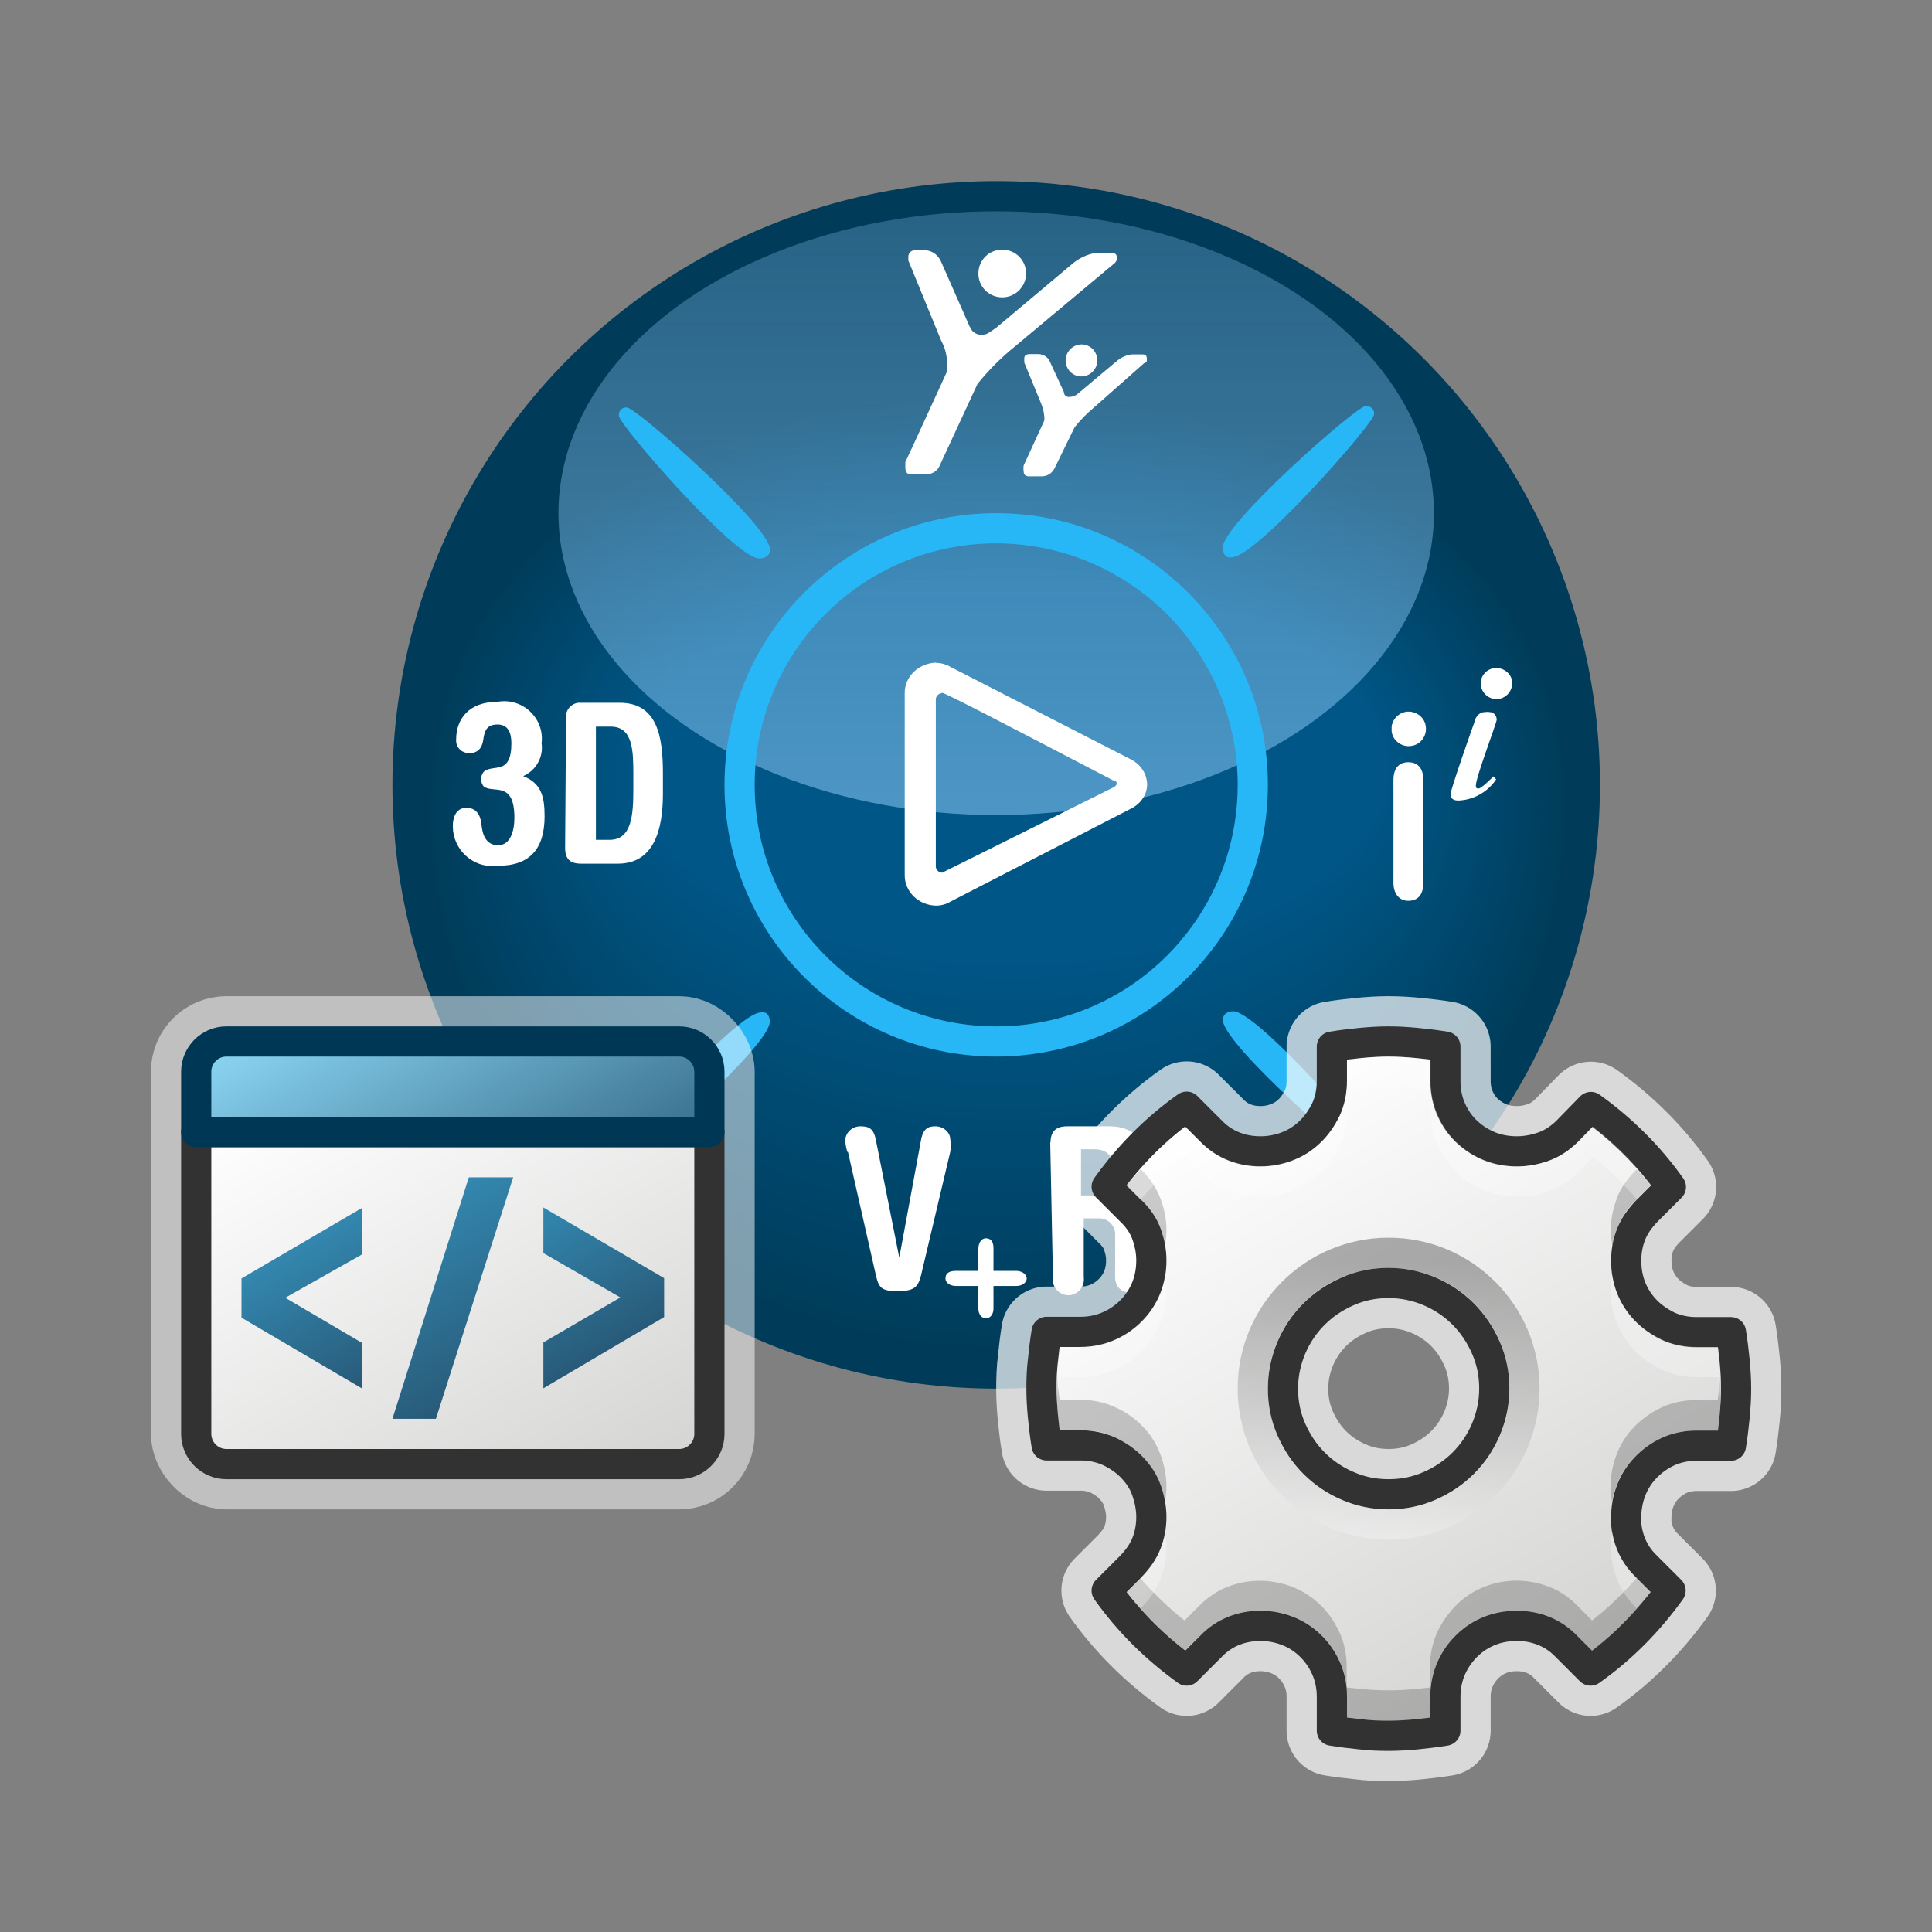 <?xml version="1.0" encoding="UTF-8"?><svg xmlns="http://www.w3.org/2000/svg" xmlns:xlink="http://www.w3.org/1999/xlink" viewBox="0 0 64 64"><rect x="0" y="0" width="64" height="64" fill="#808080" stroke="none"/><defs><linearGradient id="linear-gradient" x1="40.28" y1="36.1" x2="51.72" y2="55.9" gradientUnits="userSpaceOnUse"><stop offset="0" stop-color="#fff"/><stop offset="1" stop-color="#d4d5d3"/></linearGradient><linearGradient id="linear-gradient-2" x1="33" y1="39" x2="33" y2="59" gradientTransform="translate(0 66) scale(1 -1)" gradientUnits="userSpaceOnUse"><stop offset="0" stop-color="#94d1ff"/><stop offset="1" stop-color="#94d1ff" stop-opacity=".5"/></linearGradient><linearGradient id="linear-gradient-3" x1="10.65" y1="35.1" x2="19.48" y2="50.4" xlink:href="#linear-gradient"/><linearGradient id="linear-gradient-4" x1="9.71" y1="24.68" x2="12.31" y2="20.18" gradientTransform="translate(0 66) scale(1 -1)" gradientUnits="userSpaceOnUse"><stop offset="0" stop-color="#3387af"/><stop offset="1" stop-color="#285a78"/></linearGradient><linearGradient id="linear-gradient-5" x1="13.4" y1="25.77" x2="16.59" y2="20.24" xlink:href="#linear-gradient-4"/><linearGradient id="linear-gradient-6" x1="17.69" y1="25.82" x2="20.29" y2="21.32" xlink:href="#linear-gradient-4"/><linearGradient id="linear-gradient-7" x1="12.25" y1="31.6" x2="17.62" y2="40.9" gradientUnits="userSpaceOnUse"><stop offset="0" stop-color="#8cd7f5"/><stop offset="1" stop-color="#376e8c"/></linearGradient><linearGradient id="linear-gradient-8" x1="46" y1="51" x2="46" y2="41.77" gradientUnits="userSpaceOnUse"><stop offset="0" stop-color="#fff"/><stop offset="1" stop-color="#000"/></linearGradient></defs><g id="Layer_1"><circle cx="33" cy="26" r="20" fill="#003c5a"/><path d="M52,26.89c-.35,10.16-8.72,18.19-18.89,18.11-11.25,0-19.11-9.15-19.11-17.99s7.75-14.01,19-14.01,19,5.05,19,13.89Z" fill="#003c5a"/><path d="M51.81,26.85c0,8.67-7.5,17.75-18.69,17.75S14.25,35.65,14.25,26.97s7.66-13.75,18.75-13.75,18.81,4.95,18.81,13.63Z" fill="#003d5b"/><path d="M51.64,26.8c0,8.51-7.5,17.41-18.5,17.41S14.39,35.46,14.39,26.92s7.64-13.56,18.61-13.56,18.64,4.93,18.64,13.44Z" fill="#003e5d"/><path d="M51.45,26.76c0,8.35-7.42,17.05-18.3,17.05S14.64,35.24,14.64,26.88s7.53-13.38,18.36-13.38,18.45,4.9,18.45,13.26Z" fill="#003e5e"/><path d="M51.27,26.73c0,8.19-7.38,16.7-18.11,16.7S14.85,35.03,14.85,26.84s7.5-13.11,18.21-13.11,18.21,4.78,18.21,13Z" fill="#003f5f"/><path d="M51.09,26.68c0,8.04-7.3,16.35-17.91,16.35S15.06,34.83,15.06,26.78s7.4-12.87,18.01-12.87,18.01,4.74,18.01,12.77Z" fill="#004061"/><path d="M50.91,26.64c0,7.87-7.25,16-17.73,16s-17.91-8.01-17.91-15.9,7.34-12.65,17.81-12.65,17.83,4.66,17.83,12.55Z" fill="#004162"/><path d="M50.73,26.59c0,7.73-7.19,15.65-17.5,15.65s-17.73-7.83-17.73-15.54,7.27-12.42,17.61-12.42,17.61,4.6,17.61,12.31Z" fill="#004263"/><path d="M50.5,26.55c0,7.56-7.13,15.3-17.34,15.3s-17.5-7.64-17.5-15.2,7.21-12.2,17.42-12.2,17.41,4.54,17.41,12.1Z" fill="#004265"/><path d="M50.36,26.51c0,7.4-7.06,15-17.15,15s-17.3-7.5-17.3-14.85,7.09-12.02,17.23-12.02,17.22,4.47,17.22,11.88Z" fill="#004366"/><path d="M50.19,26.46c0,7.25-7.01,14.6-16.96,14.6s-17.1-7.26-17.1-14.5,7.07-11.75,17.02-11.75,17.04,4.41,17.04,11.65Z" fill="#004467"/><path d="M50,26.43c0,7.09-6.94,14.24-16.76,14.24s-16.9-7.06-16.9-14.15,7.01-11.51,16.83-11.51,16.84,4.34,16.84,11.42Z" fill="#004569"/><path d="M49.81,26.39c0,6.93-6.88,13.89-16.56,13.89s-16.7-6.89-16.7-13.81,6.95-11.25,16.64-11.25,16.62,4.25,16.62,11.18Z" fill="#00456a"/><path d="M49.64,26.34c0,6.78-6.82,13.54-16.38,13.54s-16.51-6.69-16.51-13.45,6.89-11.06,16.44-11.06,16.45,4.21,16.45,10.98Z" fill="#00466b"/><path d="M49.45,26.3c0,6.61-6.75,13.19-16.17,13.19s-16.25-6.5-16.25-13.11,6.81-10.82,16.25-10.82,16.17,4.2,16.17,10.75Z" fill="#00476d"/><path d="M49.25,26.26c0,6.45-6.7,12.83-15.99,12.83s-16.1-6.25-16.1-12.76,6.75-10.6,16.04-10.6,16.05,4.09,16.05,10.54Z" fill="#00486e"/><path d="M49.09,26.21c0,6.25-6.64,12.5-15.79,12.5s-15.9-6.13-15.9-12.42,6.69-10.36,15.84-10.36,15.85,4,15.85,10.29Z" fill="#00496f"/><path d="M48.91,26.17c0,6.13-6.57,12.13-15.6,12.13s-15.71-5.94-15.71-12.06,6.65-10.15,15.66-10.15,15.65,3.95,15.65,10.09Z" fill="#004971"/><path d="M48.73,26.12c0,5.97-6.51,11.79-15.4,11.79s-15.51-5.75-15.51-11.73,6.58-9.91,15.46-9.91,15.45,3.89,15.45,9.85Z" fill="#004a72"/><path d="M48.55,26.09c0,5.81-6.46,11.42-15.21,11.42s-15.34-5.55-15.34-11.37,6.5-9.69,15.26-9.69,15.29,3.82,15.29,9.64Z" fill="#004b73"/><path d="M48.36,26c0,5.65-6.39,11.08-15,11.08s-15.11-5.37-15.11-11.02,6.44-9.46,15.06-9.46,15.05,3.8,15.05,9.41Z" fill="#004c75"/><path d="M48.19,26c0,5.5-6.34,10.73-14.83,10.73s-14.91-5.18-14.91-10.73,6.38-9.24,14.86-9.24,14.88,3.75,14.88,9.24Z" fill="#004d76"/><path d="M48,26c0,5.34-6.25,10.37-14.63,10.37s-14.71-5-14.71-10.34,6.25-9,14.67-9,14.66,3.59,14.66,8.96Z" fill="#004d77"/><path d="M47.81,25.92c0,5.17-6.25,10-14.43,10s-14.51-4.79-14.51-9.92,6.25-8.75,14.47-8.75,14.46,3.49,14.46,8.67Z" fill="#004e79"/><path d="M47.64,25.88c0,5-6.15,9.67-14.24,9.67s-14.31-4.55-14.31-9.64,6.18-8.55,14.28-8.55,14.27,3.5,14.27,8.51Z" fill="#004f7a"/><path d="M47.45,25.84c0,4.86-6.08,9.31-14.05,9.31s-14.15-4.43-14.15-9.29,6.11-8.31,14.08-8.31,14.12,3.45,14.12,8.29Z" fill="#00507b"/><path d="M47.27,25.8c0,4.7-6.02,8.95-13.86,8.95s-13.9-4.24-13.9-8.94,6.05-8.1,13.89-8.1,13.87,3.38,13.87,8.09Z" fill="#00507d"/><path d="M47.09,25.75c0,4.55-5.96,8.61-13.66,8.61s-13.75-4.04-13.75-8.59,5.99-7.86,13.75-7.86,13.66,3.3,13.66,7.84Z" fill="#00517e"/><path d="M46.91,25.71c0,4.39-5.9,8.26-13.47,8.26s-13.5-3.86-13.5-8.25,5.92-7.64,13.49-7.64,13.49,3.24,13.49,7.62Z" fill="#00527f"/><path d="M46.75,25.66c0,4.23-5.84,7.91-13.27,7.91s-13.3-3.66-13.3-7.89,5.85-7.41,13.29-7.41,13.29,3.16,13.29,7.39Z" fill="#005381"/><path d="M46.55,25.63c0,4.06-5.79,7.5-13.09,7.5s-13.1-3.49-13.1-7.5,5.79-7.13,13.09-7.13,13.1,3.06,13.1,7.13Z" fill="#005482"/><path d="M46.36,25.59c0,3.9-5.71,7.2-12.89,7.2s-12.9-3.29-12.9-7.2,5.72-6.95,12.9-6.95,12.89,3.04,12.89,6.95Z" fill="#005483"/><path d="M46.19,25.54c0,3.75-5.66,6.86-12.7,6.86s-12.7-3.1-12.7-6.85,5.66-6.74,12.7-6.74,12.7,2.97,12.7,6.72Z" fill="#005585"/><ellipse cx="33.5" cy="25.5" rx="12.5" ry="6.5" fill="#005686"/><ellipse cx="33" cy="17" rx="14.5" ry="10" fill="url(#linear-gradient-2)" isolation="isolate" opacity=".52"/><path d="M25.15,18.5c-.8,0-4.65-4.43-4.65-4.73h0c-.01-.14,.08-.26,.22-.27,.02,0,.04,0,.05,0,.3,0,4.74,3.91,4.74,4.71-.01,.2-.16,.29-.36,.29Z" fill="#28b7f6"/><path d="M25.5,33.85c0,.8-4.44,4.7-4.74,4.7h0c-.14,.01-.26-.08-.27-.22,0-.02,0-.04,0-.05,0-.3,3.91-4.74,4.71-4.74,.21-.04,.3,.11,.3,.31Z" fill="#28b7f6"/><path d="M40.85,33.5c.8,0,4.7,4.44,4.7,4.74h0c.01,.14-.08,.26-.22,.28-.02,0-.04,0-.05,0-.3-.01-4.77-3.93-4.77-4.73,0-.2,.15-.29,.35-.29Z" fill="#28b7f6"/><path d="M40.5,18.15c0-.8,4.44-4.7,4.74-4.7h0c.14-.01,.26,.08,.28,.22,0,.02,0,.04,0,.05,0,.3-3.91,4.74-4.71,4.74-.21,.04-.3-.11-.3-.31Z" fill="#28b7f6"/><path d="M33,35c-4.97,0-9-4.03-9-9s4.03-9,9-9,9,4.03,9,9c0,4.97-4.03,8.99-9,9Zm0-17c-4.42,0-8,3.58-8,8s3.58,8,8,8,8-3.58,8-8c0-4.42-3.58-7.99-8-8Z" fill="#28b7f6"/><path d="M15,27.36c0-.32,.13-.6,.45-.6s.47,.23,.5,.56,.15,.68,.55,.68,.54-.46,.54-.91c0-1.25-.71-.79-1.02-1.04-.11-.14-.11-.34,0-.48,.31-.28,.92,.14,.92-.95,0-.35-.11-.62-.46-.62s-.43,.2-.47,.5-.2,.45-.47,.45c-.23,0-.42-.17-.43-.4,0-.02,0-.03,0-.05,0-.7,.44-1.25,1.36-1.25,.68-.13,1.33,.32,1.46,.99,.02,.13,.03,.25,.01,.38,.07,.46-.19,.91-.61,1.09,.59,.23,.71,.66,.71,1.33,0,1.06-.47,1.64-1.54,1.64-.73,.1-1.39-.41-1.49-1.14,0-.06-.01-.12-.01-.17Zm3.75-3.54c-.04-.26,.14-.5,.4-.54,.04,0,.08,0,.12,0h1.25c1.25,0,1.44,1.1,1.44,2.34v.68c0,1.19-.3,2.31-1.49,2.31h-1.22c-.37,0-.53-.16-.53-.52l.03-4.26Zm.99,4h.46c.74,0,.78-.86,.78-1.7v-.43c0-.79,0-1.62-.75-1.62h-.49v3.75Z" fill="#fff"/><path d="M47.23,24.06c.05,.31-.17,.61-.48,.65-.31,.05-.61-.17-.65-.48,0-.06,0-.11,0-.17,.05-.31,.34-.53,.65-.48,.25,.04,.45,.23,.48,.48Zm-.08,5.19c0,.41-.2,.59-.5,.59s-.49-.24-.49-.59v-3.41c0-.41,.2-.59,.49-.59s.5,.17,.5,.59v3.41Zm1.69-5.36c.08-.2,.19-.3,.34-.3,.06-.01,.12-.01,.17,0,.15,0,.23,.14,.23,.25s-.69,1.9-.69,2.18c0,.06,0,.1,.09,.1s.39-.3,.49-.4,0,0,0,0h0c.11,.11,.09,.1,.09,.1h0c-.28,.42-.75,.68-1.25,.7-.15,0-.26-.06-.26-.21s.76-2.31,.8-2.41Zm1.25-1.25c0,.29-.24,.52-.52,.52s-.52-.24-.52-.52c0-.28,.23-.51,.51-.51,0,0,0,0,.01,0,.28,0,.52,.22,.53,.5,0,.02,0,.03,0,.05v-.04Z" fill="#fff"/><path d="M28.07,38.16c-.04-.12-.06-.25-.07-.37,0-.27,.23-.48,.5-.48,0,0,0,0,.01,0,.3,0,.43,.1,.5,.43l.78,3.92,.71-3.84c.07-.44,.24-.51,.49-.51s.49,.19,.49,.44c.02,.13,.02,.27,0,.4l-.97,4.1c-.1,.4-.24,.52-.78,.52s-.62-.11-.72-.55l-.92-4.06Zm4.34,3.2c0-.17,.09-.34,.25-.34s.25,.11,.25,.32v.76h.76c.16,0,.34,.1,.34,.25s-.17,.25-.34,.25h-.76v.75c0,.17-.09,.32-.25,.32s-.25-.15-.25-.32v-.75h-.75c-.16,0-.34-.09-.34-.25s.11-.25,.34-.25h.75v-.75Zm2.39-3.51c0-.36,.17-.54,.55-.54h1.4c.85,0,1.25,.52,1.25,1.37,0,.59-.11,1.01-.65,1.25,.22,.06,.4,.21,.5,.41,.11,.43,.15,.88,.11,1.33,0,.39,.08,.49,.08,.84,0,.15-.14,.32-.49,.32s-.6-.14-.61-.51v-1.39c.02-.29-.19-.54-.48-.57-.04,0-.08,0-.12,0h-.44v1.95c.04,.28-.15,.54-.43,.59-.28,.04-.54-.15-.59-.43,0-.05,0-.11,0-.16l-.09-4.47Zm1.01,1.75h.39c.55,0,.7-.31,.7-.76s-.15-.77-.65-.77h-.44v1.54Z" fill="#fff"/><path d="M32.14,10.84c.05,.15,.2,.25,.36,.25,.21,0,.24-.06,.51-.24l2.5-2.1c.22-.19,.49-.32,.77-.37h.48c.14,0,.24,0,.24,.17,0,.07-.03,.13-.08,.17l-3.29,2.75c-.46,.37-.88,.79-1.25,1.25l-1.25,2.7c-.07,.17-.24,.29-.43,.29h-.46c-.15,0-.25,0-.25-.24,0-.05,0-.11,0-.16,.15-.31,1.31-2.85,1.38-3,.02-.1,.02-.2,0-.3,0-.25-.07-.5-.19-.72l-1.09-2.66s0-.08,0-.13c0-.12,.1-.21,.21-.21h.35c.24,.01,.44,.17,.53,.39l.95,2.16Zm1.85-1.78c0,.43-.35,.79-.79,.79s-.79-.35-.79-.79,.35-.79,.79-.79,.79,.35,.79,.79Zm1.25,3.92s0,.17,.17,.17c.09,0,.18-.03,.25-.07l1.36-1.14c.14-.11,.3-.18,.48-.2h.32c.08,0,.17,0,.17,.14s0,.1-.1,.16l-1.64,1.45c-.24,.2-.46,.42-.65,.66l-.68,1.39c-.09,.15-.24,.24-.41,.24h-.43c-.11,0-.17-.06-.17-.17-.01-.06-.01-.13,0-.19l.68-1.48c.01-.06,.01-.12,0-.17-.01-.14-.05-.27-.1-.4l-.56-1.36s0-.09,0-.14c0-.11,.09-.14,.19-.14h.24c.16-.01,.32,.07,.4,.21l.48,1.04Zm1.11-1.04c0,.29-.24,.53-.53,.53s-.52-.24-.52-.53,.24-.53,.53-.53h0c.29,0,.52,.24,.52,.53Z" fill="#fff"/><path d="M31.01,21.96c.17,0,.34,.05,.49,.14l5.99,3.07c.31,.17,.5,.47,.51,.81,0,.34-.21,.65-.54,.81l-5.96,3.07c-.15,.09-.31,.14-.49,.14-.58-.01-1.04-.46-1.04-1v-6.05c0-.54,.46-.98,1.04-1Zm.2,1c-.12,.01-.21,.1-.21,.21v5.53c0,.11,.09,.2,.21,.21h0l5.66-2.82s.12-.06,.12-.12,0-.1-.12-.12c-3.66-1.91-5.57-2.9-5.66-2.9Z" fill="#fff"/></g><g id="Layer_3"><rect x="6.5" y="34.5" width="17" height="14" rx="1" ry="1" fill="#fff" opacity=".5" stroke="#fff" stroke-linejoin="round" stroke-width="3"/><path d="M6.5,37.5H23.5v10c0,.55-.45,1-1,1H7.5c-.55,0-1-.45-1-1v-10h0Z" fill="url(#linear-gradient-3)" stroke="#323232" stroke-linejoin="round"/><g><path d="M12,46l-4-2.35v-1.3l4-2.34v1.54l-2.55,1.44,2.55,1.5v1.52Z" fill="url(#linear-gradient-4)"/><path d="M13,47l2.53-8h1.47l-2.56,8h-1.44Z" fill="url(#linear-gradient-5)"/><path d="M18,46v-1.53l2.55-1.49-2.55-1.47v-1.51l4,2.34v1.29l-4,2.36Z" fill="url(#linear-gradient-6)"/></g><path d="M7.5,34.5h15c.55,0,1,.45,1,1v2H6.5v-2c0-.55,.45-1,1-1Z" fill="url(#linear-gradient-7)" stroke="#003755" stroke-linejoin="round"/></g><g id="Layer_4"><g><g><path d="M53.86,50.25c0,.3,.05,.59,.16,.87,.11,.28,.28,.54,.52,.77l.8,.8c-.74,1.03-1.62,1.92-2.65,2.65l-.8-.8c-.23-.24-.49-.41-.77-.52-.28-.11-.57-.16-.87-.16-.31,0-.61,.05-.89,.16-.28,.11-.53,.27-.75,.48-.22,.21-.4,.46-.53,.75s-.2,.61-.2,.95v1.13c-.31,.05-.63,.09-.94,.12-.31,.03-.63,.05-.94,.05s-.63-.01-.94-.05c-.31-.03-.63-.07-.94-.12v-1.13c0-.34-.07-.66-.2-.95-.13-.29-.31-.54-.53-.75s-.47-.37-.76-.48c-.29-.11-.58-.16-.88-.16s-.59,.05-.87,.16c-.28,.11-.54,.28-.77,.52l-.8,.8c-1.03-.74-1.92-1.62-2.65-2.65l.8-.8c.23-.24,.41-.49,.52-.77,.11-.28,.16-.57,.16-.87s-.06-.59-.16-.88-.27-.54-.48-.76c-.21-.22-.46-.39-.75-.53-.29-.13-.61-.2-.95-.2h-1.13c-.05-.31-.09-.63-.12-.94-.03-.31-.05-.63-.05-.94s.01-.63,.05-.94c.03-.31,.07-.63,.12-.94h1.13c.34,0,.66-.07,.95-.2,.29-.13,.54-.31,.75-.53,.21-.22,.37-.47,.48-.75,.11-.28,.16-.58,.16-.89s-.06-.59-.16-.87-.28-.54-.52-.77l-.8-.8c.74-1.03,1.62-1.92,2.65-2.65l.8,.8c.23,.24,.49,.41,.77,.52,.28,.11,.57,.16,.87,.16s.59-.05,.88-.16c.29-.11,.54-.27,.76-.48s.39-.46,.53-.74c.13-.28,.2-.6,.2-.96v-1.13c.31-.05,.63-.09,.94-.12,.31-.03,.63-.05,.94-.05s.63,.02,.94,.05c.31,.03,.63,.07,.94,.12v1.13c0,.36,.07,.69,.2,.97,.13,.29,.31,.54,.53,.74,.22,.2,.47,.36,.75,.47,.28,.11,.58,.16,.89,.16,.28,0,.57-.05,.86-.15,.29-.1,.55-.27,.79-.5l.8-.82c1.03,.74,1.92,1.62,2.65,2.65l-.8,.8c-.23,.24-.41,.49-.52,.77-.11,.28-.16,.57-.16,.87,0,.31,.05,.61,.16,.89,.11,.28,.27,.53,.48,.75,.21,.22,.46,.39,.74,.53,.28,.13,.6,.2,.96,.2h1.13c.05,.31,.09,.63,.12,.94,.03,.31,.05,.63,.05,.94s-.02,.63-.05,.94c-.03,.31-.07,.63-.12,.94h-1.13c-.36,0-.68,.07-.96,.2-.28,.13-.53,.31-.74,.53-.21,.22-.37,.47-.48,.76-.11,.29-.16,.58-.16,.88Zm-7.86-.75c.48,0,.93-.09,1.36-.28s.8-.44,1.11-.75c.32-.32,.57-.69,.75-1.11,.18-.43,.28-.88,.28-1.36s-.09-.93-.28-1.36c-.19-.43-.44-.8-.75-1.11-.32-.32-.69-.57-1.11-.75s-.88-.28-1.36-.28-.93,.09-1.36,.28c-.43,.19-.8,.44-1.11,.75-.32,.32-.57,.69-.75,1.11-.18,.43-.28,.88-.28,1.36s.09,.93,.28,1.36c.19,.43,.44,.8,.75,1.11,.32,.32,.69,.57,1.11,.75,.43,.19,.88,.28,1.36,.28Z" fill="#fff" opacity=".7" stroke="#fff" stroke-linejoin="round" stroke-width="3"/><path d="M53.86,50.25c0,.3,.05,.59,.16,.87,.11,.28,.28,.54,.52,.77l.8,.8c-.74,1.03-1.62,1.92-2.65,2.65l-.8-.8c-.23-.24-.49-.41-.77-.52-.28-.11-.57-.16-.87-.16-.31,0-.61,.05-.89,.16-.28,.11-.53,.27-.75,.48-.22,.21-.4,.46-.53,.75s-.2,.61-.2,.95v1.13c-.31,.05-.63,.09-.94,.12-.31,.03-.63,.05-.94,.05s-.63-.01-.94-.05c-.31-.03-.63-.07-.94-.12v-1.13c0-.34-.07-.66-.2-.95-.13-.29-.31-.54-.53-.75s-.47-.37-.76-.48c-.29-.11-.58-.16-.88-.16s-.59,.05-.87,.16c-.28,.11-.54,.28-.77,.52l-.8,.8c-1.03-.74-1.92-1.62-2.65-2.65l.8-.8c.23-.24,.41-.49,.52-.77,.11-.28,.16-.57,.16-.87s-.06-.59-.16-.88-.27-.54-.48-.76c-.21-.22-.46-.39-.75-.53-.29-.13-.61-.2-.95-.2h-1.13c-.05-.31-.09-.63-.12-.94-.03-.31-.05-.63-.05-.94s.01-.63,.05-.94c.03-.31,.07-.63,.12-.94h1.13c.34,0,.66-.07,.95-.2,.29-.13,.54-.31,.75-.53,.21-.22,.37-.47,.48-.75,.11-.28,.16-.58,.16-.89s-.06-.59-.16-.87-.28-.54-.52-.77l-.8-.8c.74-1.03,1.62-1.92,2.65-2.65l.8,.8c.23,.24,.49,.41,.77,.52,.28,.11,.57,.16,.87,.16s.59-.05,.88-.16c.29-.11,.54-.27,.76-.48s.39-.46,.53-.74c.13-.28,.2-.6,.2-.96v-1.13c.31-.05,.63-.09,.94-.12,.31-.03,.63-.05,.94-.05s.63,.02,.94,.05c.31,.03,.63,.07,.94,.12v1.13c0,.36,.07,.69,.2,.97,.13,.29,.31,.54,.53,.74,.22,.2,.47,.36,.75,.47,.28,.11,.58,.16,.89,.16,.28,0,.57-.05,.86-.15,.29-.1,.55-.27,.79-.5l.8-.82c1.03,.74,1.92,1.62,2.65,2.65l-.8,.8c-.23,.24-.41,.49-.52,.77-.11,.28-.16,.57-.16,.87,0,.31,.05,.61,.16,.89,.11,.28,.27,.53,.48,.75,.21,.22,.46,.39,.74,.53,.28,.13,.6,.2,.96,.2h1.13c.05,.31,.09,.63,.12,.94,.03,.31,.05,.63,.05,.94s-.02,.63-.05,.94c-.03,.31-.07,.63-.12,.94h-1.13c-.36,0-.68,.07-.96,.2-.28,.13-.53,.31-.74,.53-.21,.22-.37,.47-.48,.76-.11,.29-.16,.58-.16,.88Zm-7.86-.75c.48,0,.93-.09,1.36-.28s.8-.44,1.11-.75c.32-.32,.57-.69,.75-1.11,.18-.43,.28-.88,.28-1.36s-.09-.93-.28-1.36c-.19-.43-.44-.8-.75-1.11-.32-.32-.69-.57-1.11-.75s-.88-.28-1.36-.28-.93,.09-1.36,.28c-.43,.19-.8,.44-1.11,.75-.32,.32-.57,.69-.75,1.11-.18,.43-.28,.88-.28,1.36s.09,.93,.28,1.36c.19,.43,.44,.8,.75,1.11,.32,.32,.69,.57,1.11,.75,.43,.19,.88,.28,1.36,.28Z" fill="url(#linear-gradient)" stroke="#323232" stroke-linejoin="round"/></g><g opacity=".2"><path d="M38.44,40.7c.07,.18,.12,.37,.15,.56,.03-.17,.05-.34,.05-.51,0-.36-.07-.71-.2-1.05-.13-.34-.34-.66-.63-.95l-.02-.02c-.16,.18-.32,.34-.47,.53l.49,.49c.28,.28,.49,.6,.63,.95Z"/><path d="M53.56,39.7c-.13,.34-.2,.69-.2,1.05,0,.17,.02,.34,.05,.51,.03-.19,.08-.38,.15-.56,.13-.34,.34-.66,.63-.94l.49-.49c-.15-.19-.31-.36-.47-.53l-.03,.03c-.28,.29-.5,.6-.63,.94Z"/><path d="M56.96,45.89c-.02,.16-.04,.33-.06,.49h-.69c-.44,0-.83,.08-1.18,.25-.34,.16-.63,.37-.89,.63-.26,.27-.46,.58-.59,.93-.13,.34-.2,.7-.2,1.06,0,.17,.02,.33,.05,.5,.03-.19,.08-.37,.15-.55,.13-.35,.33-.66,.59-.93,.25-.26,.55-.47,.89-.63,.34-.16,.74-.25,1.18-.25h.69c.02-.16,.04-.33,.06-.49,.03-.3,.04-.59,.04-.89,0-.17-.02-.33-.02-.5,0,.13,0,.26-.02,.39Z"/><path d="M38.44,49.19c.07,.18,.12,.37,.15,.55,.03-.16,.05-.33,.05-.5,0-.35-.07-.71-.2-1.06-.13-.35-.33-.67-.59-.93-.25-.26-.56-.48-.9-.63-.35-.16-.74-.25-1.16-.25h-.69c-.02-.16-.04-.33-.06-.49-.01-.13-.01-.26-.02-.39,0,.17-.02,.33-.02,.5,0,.3,.01,.59,.04,.89,.02,.16,.04,.33,.06,.49h.69c.42,0,.81,.08,1.16,.25,.35,.16,.65,.37,.9,.63,.26,.27,.46,.58,.59,.93Z"/><path d="M52.74,53.68l-.49-.49c-.28-.29-.6-.5-.95-.63-.69-.27-1.47-.26-2.12,0-.34,.13-.65,.33-.92,.59-.26,.26-.48,.56-.64,.9-.16,.35-.25,.74-.25,1.16v.69c-.16,.02-.33,.04-.49,.05-.59,.06-1.18,.06-1.78,0-.16-.02-.32-.03-.49-.05v-.69c0-.41-.08-.8-.25-1.16-.16-.34-.37-.65-.64-.9-.27-.26-.58-.46-.93-.59-.69-.26-1.44-.26-2.11,0-.35,.13-.67,.35-.95,.63l-.49,.49c-.54-.42-1.02-.9-1.48-1.41l-.47,.47c.56,.73,1.22,1.38,1.95,1.95l.49-.49c.28-.28,.6-.5,.95-.63,.67-.26,1.42-.26,2.11,0,.35,.13,.66,.33,.93,.59,.26,.26,.48,.56,.64,.9,.16,.36,.25,.75,.25,1.16v.69c.16,.02,.32,.04,.49,.05,.6,.06,1.18,.06,1.78,0,.16-.02,.33-.03,.49-.05v-.69c0-.42,.08-.81,.25-1.16,.16-.34,.37-.65,.64-.9,.27-.26,.58-.46,.92-.59,.66-.26,1.43-.27,2.12,0,.34,.13,.66,.34,.95,.63l.49,.49c.73-.56,1.38-1.22,1.95-1.95l-.47-.47c-.45,.51-.94,.99-1.48,1.41Z"/></g><g opacity=".3"><path d="M53.56,42.82c-.07-.18-.12-.37-.15-.56-.03,.16-.05,.33-.05,.49,0,.38,.07,.74,.2,1.07,.13,.34,.33,.65,.59,.92,.25,.26,.55,.47,.89,.63,.35,.16,.74,.25,1.18,.25h.69c.02,.16,.04,.33,.06,.49,.01,.13,.01,.26,.02,.39,0-.17,.02-.33,.02-.5,0-.3-.01-.59-.04-.89-.02-.16-.04-.33-.06-.49h-.69c-.43,0-.83-.08-1.18-.25-.34-.16-.63-.37-.89-.63-.26-.27-.46-.58-.59-.92Z" fill="#fff"/><path d="M39.26,38.32l.49,.49c.28,.29,.6,.5,.95,.63,.68,.26,1.42,.26,2.11,0,.35-.13,.67-.33,.94-.59,.26-.25,.47-.55,.63-.88,.17-.35,.25-.75,.25-1.18v-.69c.16-.02,.33-.04,.49-.05,.59-.06,1.18-.06,1.78,0,.16,.01,.32,.03,.49,.05v.69c0,.43,.08,.83,.25,1.18,.16,.35,.38,.65,.64,.9,.27,.25,.57,.44,.91,.57,.64,.25,1.38,.27,2.1,.02,.36-.13,.69-.33,.98-.63l.49-.51c.54,.42,1.02,.9,1.47,1.41l.47-.47c-.56-.73-1.21-1.38-1.94-1.94l-.49,.51c-.29,.29-.62,.5-.98,.63-.71,.25-1.45,.23-2.1-.02-.34-.13-.64-.32-.91-.57-.26-.24-.48-.54-.64-.9-.16-.35-.25-.75-.25-1.18v-.69c-.16-.02-.32-.04-.49-.05-.6-.06-1.19-.06-1.78,0-.17,.02-.33,.03-.49,.05v.69c0,.43-.08,.83-.25,1.18-.16,.33-.37,.63-.63,.88-.27,.26-.58,.46-.94,.59-.68,.26-1.43,.26-2.11,0-.34-.13-.66-.34-.95-.63l-.49-.49c-.73,.56-1.38,1.22-1.95,1.95l.47,.47c.45-.51,.94-.99,1.48-1.41Z" fill="#fff"/><path d="M53.56,51.3c-.07-.18-.12-.36-.15-.55-.03,.17-.05,.33-.05,.5,0,.36,.07,.71,.2,1.05,.13,.34,.34,.66,.63,.95l.02,.02c.16-.18,.32-.34,.47-.53l-.49-.49c-.29-.29-.5-.6-.63-.95Z" fill="#fff"/><path d="M38.44,52.3c.13-.34,.2-.69,.2-1.05,0-.17-.02-.34-.05-.5-.03,.19-.08,.37-.15,.55-.13,.35-.34,.66-.63,.95l-.49,.49c.14,.19,.31,.36,.47,.53l.03-.03c.28-.28,.49-.6,.63-.95Z" fill="#fff"/><path d="M35.04,46.11c.02-.16,.04-.33,.06-.49h.69c.41,0,.8-.08,1.16-.25,.35-.16,.65-.37,.9-.63,.26-.27,.45-.58,.59-.92,.13-.34,.2-.7,.2-1.07,0-.17-.02-.33-.05-.49-.03,.19-.08,.38-.15,.56-.13,.34-.33,.65-.59,.92-.25,.26-.56,.48-.9,.63-.36,.16-.75,.25-1.16,.25h-.69c-.02,.16-.04,.33-.06,.49-.03,.3-.04,.59-.04,.89,0,.17,.02,.33,.02,.5,0-.13,0-.26,.02-.39Z" fill="#fff"/></g><path d="M46,41c-2.76,0-5,2.24-5,5s2.24,5,5,5,5-2.24,5-5-2.24-5-5-5Zm0,9c-2.21,0-4-1.79-4-4s1.79-4,4-4,4,1.79,4,4-1.79,4-4,4Z" fill="url(#linear-gradient-8)" opacity=".3"/></g></g></svg>